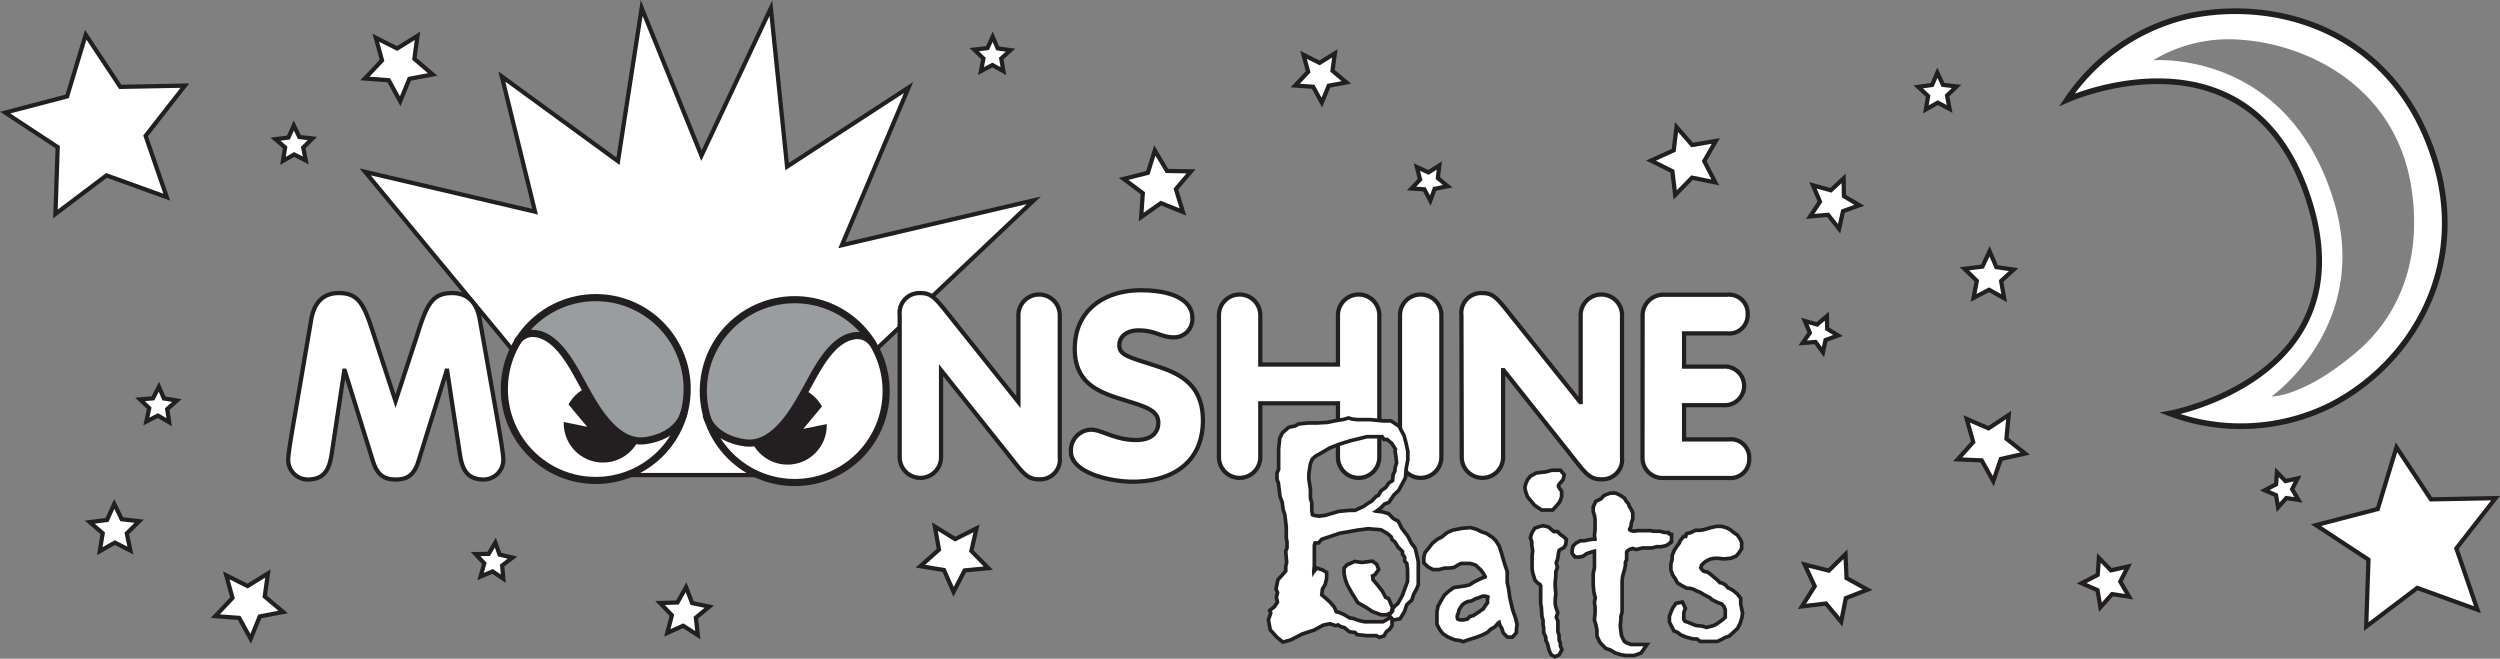 <svg xmlns="http://www.w3.org/2000/svg" viewBox="0 0 241.75 63.7"><rect x="0" y="0" width="241.75" height="63.7" fill="#808080" stroke="none"/><defs><style>.cls-1,.cls-2,.cls-6,.cls-8,.cls-9{fill:#fff;}.cls-1,.cls-5,.cls-6,.cls-7,.cls-8{stroke:#231f20;}.cls-1,.cls-5,.cls-6,.cls-7,.cls-8,.cls-9{stroke-miterlimit:10;}.cls-1{stroke-width:0.41px;}.cls-3{fill:#231f20;}.cls-4{fill:#999da0;}.cls-5,.cls-7{fill:none;}.cls-5{stroke-width:0.69px;}.cls-6{stroke-width:0.41px;}.cls-7{stroke-width:0.55px;}.cls-8{stroke-width:0.99px;}.cls-9{stroke:#fff;stroke-width:0.28px;}</style></defs><title>Asset 1</title><g id="Layer_2" data-name="Layer 2"><g id="modelColor"><polygon class="cls-1" points="56.76 45.94 74.84 45.94 81.11 37.21 99.97 19.37 81.41 23.71 87.86 8.46 76.11 16.11 74.54 0.79 67.83 15.05 62.05 0.77 59.76 15.59 48.53 7.4 51.74 20.47 35.31 16.62 55.68 41.24 56.76 45.94"/><circle class="cls-2" cx="57.63" cy="37.57" r="8.83"/><circle class="cls-3" cx="58.31" cy="40.93" r="3.8"/><polygon class="cls-2" points="53.39 40.58 56.78 41.27 54.53 38.58 53.39 40.58"/><path class="cls-4" d="M50.67,32.63a8.37,8.37,0,0,1,1.1-.4c2.18-.37,4.67,4.67,5.74,6.56s3.22,4.29,4.91,3.92c2.68-.59,3.37-1.7,3.58-2.19a12.07,12.07,0,0,0,.65-2.81c0-.63-.37-7.85-8.08-8.93a10.84,10.84,0,0,0-6.33,1.73A5,5,0,0,0,50.67,32.63Z"/><circle class="cls-5" cx="57.61" cy="37.62" r="8.84"/><path class="cls-5" d="M50,33.07a1.84,1.84,0,0,1,1.55-.83c2.37.1,3.88,3.3,4.84,5s3,5.78,6,5.37c2.15-.3,3.44-1.48,3.76-2.71"/><circle class="cls-2" cx="76.82" cy="37.77" r="8.83"/><circle class="cls-3" cx="76.15" cy="41.13" r="3.8"/><polygon class="cls-2" points="81.07 40.78 77.68 41.47 79.92 38.78 81.07 40.78"/><path class="cls-4" d="M83.79,32.83a7.52,7.52,0,0,0-1.1-.39C80.51,32.06,78,37.11,77,39S73.73,43.28,72,42.91c-2.68-.59-3.38-1.7-3.59-2.19a12.61,12.61,0,0,1-.64-2.81c0-.63.36-7.84,8.08-8.93a10.8,10.8,0,0,1,6.32,1.73A5,5,0,0,1,83.79,32.83Z"/><circle class="cls-5" cx="76.85" cy="37.82" r="8.84"/><path class="cls-5" d="M84.42,33.27a1.82,1.82,0,0,0-1.54-.82c-2.37.09-3.88,3.29-4.84,5s-3,5.78-6,5.37c-2.15-.3-3.45-1.48-3.77-2.71"/><path class="cls-6" d="M30.1,30.87c.38-2.11,1.64-2.53,2.66-2.53,2,0,2.47,1.16,3.49,4.35l2,6.1h0l2-6.1c1-3.19,1.47-4.35,3.48-4.35,1,0,2.29.42,2.66,2.53L48,40c.32,1.84.67,3.86.67,4.45a1.91,1.91,0,0,1-1.89,1.92c-1.82,0-2.14-1.29-2.34-2.66l-1.2-7.87h-.05l-2.71,8.71c-.4,1.3-1,1.82-2.21,1.82s-1.82-.52-2.22-1.82l-2.71-8.71h-.05l-1.19,7.87c-.2,1.37-.52,2.66-2.34,2.66a1.9,1.9,0,0,1-1.89-1.92c0-.59.35-2.61.67-4.45Z"/><path class="cls-6" d="M87,30.48a1.92,1.92,0,0,1,2-2.14c1.07,0,1.45.47,2.79,2.16l6.69,8.38h0v-8.4a2,2,0,1,1,4,0V44.21a1.91,1.91,0,0,1-2,2.14c-1.07,0-1.47-.47-2.79-2.17L91,35.8H91v8.41a2,2,0,1,1-4,0Z"/><path class="cls-6" d="M105.52,41.55c1,0,2.29,1,4.35,1,1.57,0,2.14-.8,2.14-1.67,0-1.34-1.54-1.62-3.83-2.36-2.09-.68-4.25-1.57-4.25-4.78,0-3.86,3-5.67,6.37-5.67s5,1.12,5,2.66a1.77,1.77,0,0,1-1.79,1.89c-1.29,0-1.72-.67-3.43-.67-1.1,0-1.84.57-1.84,1.44,0,1,1,1.15,3.78,2.07,2.19.72,4.3,1.84,4.3,5.2,0,4.08-3,5.92-6.76,5.92-2.37,0-6-.92-6-2.91A2,2,0,0,1,105.52,41.55Z"/><path class="cls-6" d="M121.87,44.21a2,2,0,1,1-4,0V30.48a2,2,0,1,1,4,0v4.77h7.51V30.48a2,2,0,1,1,4,0V44.21a2,2,0,1,1-4,0V39h-7.51Z"/><path class="cls-6" d="M139.38,44.21a2,2,0,1,1-4,0V30.48a2,2,0,1,1,4,0Z"/><path class="cls-6" d="M141.32,30.48a1.92,1.92,0,0,1,2-2.14c1.07,0,1.44.47,2.78,2.16l6.7,8.38h.05v-8.4a2,2,0,1,1,4,0V44.21a1.92,1.92,0,0,1-2,2.14c-1.07,0-1.47-.47-2.79-2.17L145.4,35.8h-.05v8.41a2,2,0,1,1-4,0Z"/><path class="cls-6" d="M158.84,30.5a2,2,0,0,1,2-2H167a1.81,1.81,0,0,1,2,1.87,1.79,1.79,0,0,1-2,1.87h-4.15v3.21h3.8a1.87,1.87,0,1,1,0,3.73h-3.8v3.31h4.3a1.78,1.78,0,0,1,2,1.86,1.81,1.81,0,0,1-2,1.87h-6.32a1.94,1.94,0,0,1-2-2Z"/><polygon class="cls-1" points="0.5 10.89 6.49 9.32 8.29 3.36 11.63 8.4 17.88 8.28 14.08 13.14 16.13 19.07 10.3 16.96 5.36 20.69 5.58 14.23 0.5 10.89"/><polygon class="cls-1" points="223.95 50.78 229.93 49.22 231.74 43.25 235.07 48.29 241.32 48.17 237.53 53.03 239.57 58.96 233.75 56.85 228.81 60.59 229.03 54.12 223.95 50.78"/><polygon class="cls-1" points="36.34 3.65 38.4 4.69 40.37 3.46 40.07 5.69 41.84 7.2 39.59 7.62 38.7 9.79 37.59 7.76 35.29 7.59 36.94 5.84 36.34 3.65"/><polygon class="cls-1" points="126.05 5.3 127.6 6.08 129.08 5.16 128.85 6.84 130.19 7.97 128.49 8.29 127.82 9.92 126.98 8.39 125.25 8.27 126.5 6.94 126.05 5.3"/><polygon class="cls-1" points="90.4 50.92 92.36 52.13 94.43 51.09 93.93 53.28 95.57 54.94 93.28 55.16 92.21 57.23 91.28 55.12 89 54.75 90.8 53.15 90.4 50.92"/><polygon class="cls-1" points="192.39 24.29 193.05 25.83 194.72 26.07 193.51 27.17 193.8 28.84 192.34 28.02 190.84 28.81 191.16 27.16 189.96 25.99 191.7 25.78 192.39 24.29"/><polygon class="cls-1" points="202.96 53.95 204.13 55.15 205.78 54.78 205.03 56.24 205.89 57.7 204.24 57.45 203.11 58.72 202.83 57.07 201.29 56.4 202.85 55.59 202.96 53.95"/><polygon class="cls-1" points="220.18 45.67 221.01 46.52 222.18 46.26 221.65 47.3 222.26 48.34 221.09 48.16 220.29 49.06 220.09 47.88 219 47.41 220.1 46.83 220.18 45.67"/><polygon class="cls-1" points="21.88 55.64 23.94 56.67 25.91 55.45 25.6 57.68 27.38 59.18 25.12 59.61 24.24 61.77 23.13 59.75 20.82 59.58 22.48 57.82 21.88 55.64"/><polygon class="cls-1" points="111.67 14.55 112.85 16.53 115.17 16.57 113.71 18.28 114.39 20.5 112.26 19.64 110.35 20.99 110.51 18.68 108.66 17.3 111 16.71 111.67 14.55"/><polygon class="cls-1" points="162.12 12.28 163.63 14.02 165.92 13.63 164.8 15.58 165.87 17.64 163.62 17.18 161.99 18.85 161.72 16.56 159.65 15.53 161.85 14.53 162.12 12.28"/><polygon class="cls-1" points="178.46 53.59 178.56 55.9 180.59 57.02 178.49 57.84 178.04 60.13 176.57 58.36 174.25 58.64 175.48 56.69 174.51 54.59 176.84 55.18 178.46 53.59"/><polygon class="cls-1" points="192.75 46.53 191.63 44.52 189.31 44.42 190.81 42.75 190.18 40.51 192.29 41.42 194.24 40.13 194.02 42.42 195.83 43.86 193.48 44.38 192.75 46.53"/><polygon class="cls-1" points="178.28 17.25 178.31 18.97 179.8 19.85 178.22 20.42 177.84 22.12 176.77 20.77 175.04 20.93 175.99 19.5 175.31 17.92 177.04 18.4 178.28 17.25"/><polygon class="cls-1" points="187.34 7.03 187.89 8.21 189.2 8.36 188.28 9.24 188.53 10.54 187.38 9.93 186.23 10.58 186.45 9.29 185.49 8.4 186.84 8.21 187.34 7.03"/><polygon class="cls-1" points="95.99 3.55 96.48 4.68 97.71 4.85 96.82 5.66 97.03 6.88 95.96 6.29 94.86 6.87 95.1 5.66 94.21 4.8 95.49 4.65 95.99 3.55"/><polygon class="cls-1" points="138.31 19.4 137.74 18.31 136.5 18.23 137.32 17.36 137.01 16.15 138.13 16.67 139.18 16 139.04 17.22 139.99 18.01 138.73 18.26 138.31 19.4"/><polygon class="cls-1" points="176.28 34.06 175.56 33.07 174.32 33.17 175.01 32.18 174.53 31.04 175.71 31.38 176.66 30.57 176.69 31.8 177.74 32.44 176.53 32.88 176.28 34.06"/><polygon class="cls-1" points="26.64 13.46 27.89 13.3 28.41 12.14 28.95 13.25 30.21 13.39 29.32 14.27 29.57 15.52 28.45 14.94 27.36 15.56 27.57 14.26 26.64 13.46"/><polygon class="cls-1" points="8.68 50.49 10.35 50.28 11.05 48.73 11.77 50.21 13.46 50.4 12.26 51.58 12.61 53.24 11.11 52.47 9.65 53.3 9.93 51.57 8.68 50.49"/><polygon class="cls-1" points="63.83 58.31 65.51 58.26 66.34 56.78 66.93 58.32 68.59 58.66 67.29 59.73 67.48 61.42 66.06 60.51 64.53 61.2 64.97 59.5 63.83 58.31"/><polygon class="cls-1" points="13.54 38.62 14.79 38.52 15.37 37.4 15.85 38.53 17.11 38.73 16.17 39.56 16.36 40.83 15.27 40.19 14.15 40.76 14.43 39.47 13.54 38.62"/><polygon class="cls-1" points="45.99 53.58 47.25 53.56 47.9 52.47 48.31 53.63 49.55 53.92 48.56 54.69 48.67 55.96 47.63 55.26 46.47 55.75 46.83 54.48 45.99 53.58"/><path class="cls-2" d="M208.2,5.83a14.18,14.18,0,0,1,8.31-2c6.91.44,15.11,4.74,16.64,14.14,1,6.09-.49,12-5.27,16.07-5.17,4.4-8.23,4.3-8.23,4.3s9.76-6.87,6-19C221.14,4.73,208.2,5.83,208.2,5.83Zm15.06,13.54C228.77,36.56,209.85,40,209.85,40a19.54,19.54,0,0,0,15.54-.81c7.72-4,13.36-13.19,10.05-23.74-4-12.77-15.71-15.83-24.23-13.78a19.41,19.41,0,0,0-11.33,8S217.6,1.68,223.26,19.37Z"/><path class="cls-7" d="M199.88,9.65a19.41,19.41,0,0,1,11.33-8c8.52-2,20.21,1,24.23,13.78,3.31,10.55-2.33,19.77-10.05,23.74a19.54,19.54,0,0,1-15.54.81s18.92-3.46,13.41-20.65C217.6,1.68,199.88,9.65,199.88,9.65Z"/><path class="cls-8" d="M136.83,55.89l0,.59-.15.38-.28.5-.15.48-.5.47-.22.68-.34.56-.34.06-.12-.12.25-.29,0-.21.12-.15.31-.26.47-.83.21-.56.34-.92,0-1.21-.09-.71-.19-.21,0-.35-.21-.3V53.2l-.5-.5-.31-.51-.25-.2-.06-.24-.46-.41-.72-.42-1.33-.11-1.11.14-.81.15-.89.15-1.86.62-.28.32-.43,0-.15.48,0,.5,0,.68,0,.83-.06.62.06.65H127l.22-.39.22-.26.34.11.19.12,0,.36-.12.5-.28.47-.09.8.53.44.39.36.35.41.24.56.41.09.46.21.53.32.37.06.49.18.65.15.69,0h1.23l.47-.27v.24l-.13.2-.34.27-.21.35-.19.06-.25-.14h-1l-.8-.09-.19-.21-.56-.06-.46-.38-.41-.12-.3-.21-.28.09-.53-.18-.77.15-.93.5-1.18.39-.21.12-.87.44-.56.15-.43-.36-.56-.62-.15-.8.24-.68-.06-.14.19-.15.16-.15.36-.56-.12-.53.12-.47-.15-.36.15-.71.29-.32.49-.56v-.54l.09-.38-.09-1.06.12-.3,0-.71-.07-.32,0-1.07-.15-1.27-.16-.47-.09-.71-.21-.56-.16-1.3-.13-.35,0-.48.16-.35v-2l.1-1,.21-.41.5-.44.59-.12.3-.18.84-.09h.84l1.08-.06.8-.17.78-.12.4-.12.31.09.56.06h1.27l1.17.12.71,0,.62.41.43.8.19.71.16.74v.76l-.16.83-.06.83L135,47.23l-.47.44-.43.65-.4.15-.37.39-.5.38-.31.15.07.23.4.12.58.06.53.15.43.44.44.24.31.62.59.77.34.68.34.44.12.47.16.74,0,.5,0,.48Zm-1.46-11.11-.09-.83-.06-.29.06-.27-.44-.71-.58-.5H134l-.19-.27h-1.67l-.71.18-1,.24-1,.32-1,.39-1,.59-.38.2-.43.39-.22.56-.15,1,0,.59.15,1,0,.86.13.44v.71l.09.62.37.15.56.08.65-.08,1.33-.39,1-.09.56,0,.9-.41.43-.3.43-.26.41-.44.24-.09.28-.48.47-.35.28-.41.43-.27.06-.68.19-.38,0-.27Zm-1.05,14-.06.24-.28.12h-.37l-.78-.3-.52-.35-.78-.45-.53-.85-.43-.77-.18-.5-.1-.48v-.38l.16-.18.59-.26.68.09.9-.12.24.17.1.27-.22.3-.34.17.06.68.5.59.46.59.34.65.28.12Z"/><path class="cls-8" d="M146.32,60.85l0,.21-.21.23h-.22l-.25-.26-.12-.39-.19-.32-.12-.44-.12-.12-.19.09-.25.17-.28.33-.43.26-.28.27-.46.24-.53.2-.46.15-.4.12-.31.12-.31-.09-.44-.06-.52-.21-.47-.29-.28-.36-.21-.41,0-.65V59.2l.09-.48.28-.5.28-.47.37-.33.4-.29.53-.09.46-.06.53-.12.46-.29.59-.3.28-.12.31-.09.12-.32-.25-.44-.28-.39-.61-.56-.62-.18-.5,0-.18,0h-.31l-.38.18-.33.21-.41.06h-.46l-.53.14h-.46l-.38-.2-.27-.27,0-.38.09-.33.31-.38.34-.44.4-.33.46-.24.5-.41.47-.21.86-.17.74-.06.53.15.43.23.47.15.53.35.27.27.28.44.19.56.15.54.22.73.19.54,0,.47,0,.59.15.68.09.71.28,1.24.16.47.15.42.12.53Zm-2.1-3.22-.12-.18-.44-.12-.37,0-.34.15-.37.12-.4.21-.37.06-.34.17-.28.21-.19.27-.22.35-.06.3-.12.29v.36l.15.32.41.12h.43l.49-.12.22-.24.31-.08.71-.48.34-.23.25-.39.25-.32,0-.42Z"/><path class="cls-8" d="M150.92,46l-.06.24-.26.29-.21.3v.29l.15.27.15.21V48l-.15.38-.24.3L150,49l-.39,0-.44,0-.26-.17-.3-.21-.27-.32-.35-.42-.15-.41-.06-.3.06-.29.15-.33.21-.26.44-.24L149,46l.56-.06.54-.15.38,0,.27,0Zm.18,6.56-.09.15-.32.17-.21.18-.09.36-.06.5-.17.5.11.44-.14.36,0,.5-.06.53v.53l.06.65-.06.48v.53l.09.41.14.39-.14.47.17.41v.71l0,.27.12.41,0,.44.12.3v.29l.12.27-.15.27-.18.07-.12-.07-.14-.3-.09-.35-.06-.27-.15-.31v-.28l-.21-.47v-.42l-.06-.32v-.42l-.11-.38-.06-.92-.06-.26,0-.59,0-.39,0-.44v-.38l-.15-.3-.26-.15-.18-.2-.18-.59-.06-.33V53.79l.06-.53-.09-.56,0-.36-.12-.35.12-.36.18-.29.24-.09.35-.09.38.09.27.24.27.23h.35l.24.24.23.15.18.17Z"/><path class="cls-8" d="M161.23,52.08l0,.23-.23.15-.39.09-.44,0-.47.12h-.42l-.47,0-.59.14-.35-.11-.42.14-.32.21-.15.24v.29l0,.47-.12.24v.36l-.09.41-.17.59-.06.5v1.95l0,.47,0,.57-.12.44,0,.35-.06.59.12,1,.12.26.2.42.3.23.56.21.33,0h.67l-.17.24-.53.19h-.71l-.45-.07-.47-.15-.44-.27-.45-.16-.47-.49-.23-.5,0-.56-.12-.56-.12-.39.06-.59v-.62l-.06-.47.09-.44-.15-.59-.06-.68,0-.54,0-.5.12-.56v-2l-.41.06-.39.12-.44.15-.3.23-.29.06-.21,0-.12-.15v-.17l.06-.27.18-.18.32-.17.33,0,.41-.09.39-.06.47,0,.06-.27-.06-.44.06-.5,0-.65,0-.42-.06-.38-.12-.38v-.33l.18-.38.44-.21.3-.32.47-.18.38,0,.33.15.35.23.12.21.24.29.09.24.23.38.06.18,0,.44-.12.33-.05.38-.15.3.06.29.26.18.42.09.41-.06h1.15l.33.06.59,0,.44.12.21,0Z"/><path class="cls-8" d="M161.32,52.19l-.23.12-.24-.2.18-.24.29.06Zm6.86,7.09-.06.42-.15.47-.21.41-.32.3-.39.35-.35.12-.38.21-.33.15-.47,0h-1l-.32-.24-.42,0-.59-.15-.5-.2-.29-.24-.3-.12-.18-.35-.17-.33v-.44l.17-.44.12-.27.21-.3.26-.05.12.26-.12.33,0,.38V60l.21.33.41.15.42.17.38.15.62.06L165,61l.5-.12.41-.12.3-.18.41-.29.3-.24.23-.23,0-.42v-.5l-.15-.38-.32-.39-.44-.15-.51-.26-.2-.18-.56-.29-.39-.24-.44-.18-.27-.15-.41-.11-.27,0-.38-.21-.35-.21-.21-.38-.21-.3-.15-.41,0-.47.12-.42,0-.38.18-.44.24-.36.26-.35.06-.18.21-.27h.29l.09-.32.33-.09.35-.18.41,0,.45-.08.59-.18.53-.12h.44l.42.12.32.18.36.29.23.15.24.35.09.21v.44l-.21.33-.21.23-.38.15-.63.06-.5-.06-.42,0-.47.09-.44.21-.3.23-.29.3-.12.44.18.33.29.26.39.09.29.21.27.24.32.26.27.3.29.06.24.14.22.27.29.12.27.17.32.27.24.3,0,.44.09.5Z"/><path class="cls-9" d="M136.83,55.89l0,.59-.15.38-.28.5-.15.48-.5.47-.22.68-.34.56-.34.06-.12-.12.25-.29,0-.21.12-.15.31-.26.47-.83.21-.56.34-.92,0-1.21-.09-.71-.19-.21,0-.35-.21-.3V53.2l-.5-.5-.31-.51-.25-.2-.06-.24-.46-.41-.72-.42-1.33-.11-1.11.14-.81.15-.89.15-1.86.62-.28.32-.43,0-.15.48,0,.5,0,.68,0,.83-.06.62.06.65H127l.22-.39.22-.26.34.11.19.12,0,.36-.12.5-.28.47-.09.8.53.44.39.36.35.41.24.56.41.09.46.21.53.32.37.06.49.18.65.15.69,0h1.23l.47-.27v.24l-.13.2-.34.27-.21.35-.19.06-.25-.14h-1l-.8-.09-.19-.21-.56-.06-.46-.38-.41-.12-.3-.21-.28.09-.53-.18-.77.15-.93.5-1.18.39-.21.12-.87.44-.56.15-.43-.36-.56-.62-.15-.8.24-.68-.06-.14.19-.15.16-.15.36-.56-.12-.53.12-.47-.15-.36.15-.71.29-.32.49-.56v-.54l.09-.38-.09-1.06.12-.3,0-.71-.07-.32,0-1.07-.15-1.27-.16-.47-.09-.71-.21-.56-.16-1.3-.13-.35,0-.48.16-.35v-2l.1-1,.21-.41.5-.44.59-.12.3-.18.84-.09h.84l1.08-.06.8-.17.78-.12.4-.12.31.09.56.06h1.27l1.17.12.71,0,.62.41.43.8.19.71.16.74v.76l-.16.83-.06.83L135,47.23l-.47.44-.43.65-.4.15-.37.39-.5.38-.31.15.07.23.4.12.58.06.53.15.43.44.44.24.31.62.59.77.34.68.34.44.12.47.16.74,0,.5,0,.48Zm-1.46-11.11-.09-.83-.06-.29.06-.27-.44-.71-.58-.5H134l-.19-.27h-1.67l-.71.18-1,.24-1,.32-1,.39-1,.59-.38.2-.43.39-.22.56-.15,1,0,.59.15,1,0,.86.13.44v.71l.09.62.37.15.56.08.65-.08,1.33-.39,1-.09.56,0,.9-.41.43-.3.43-.26.41-.44.24-.09.28-.48.47-.35.28-.41.43-.27.06-.68.19-.38,0-.27Zm-1.05,14-.06.24-.28.12h-.37l-.78-.3-.52-.35-.78-.45-.53-.85-.43-.77-.18-.5-.1-.48v-.38l.16-.18.59-.26.68.09.9-.12.24.17.1.27-.22.3-.34.17.06.68.5.59.46.59.34.65.28.12Z"/><path class="cls-9" d="M146.32,60.85l0,.21-.21.23h-.22l-.25-.26-.12-.39-.19-.32-.12-.44-.12-.12-.19.09-.25.17-.28.33-.43.26-.28.27-.46.24-.53.2-.46.15-.4.12-.31.12-.31-.09-.44-.06-.52-.21-.47-.29-.28-.36-.21-.41,0-.65V59.2l.09-.48.28-.5.28-.47.37-.33.4-.29.53-.09.46-.06.53-.12.46-.29.59-.3.28-.12.31-.09.12-.32-.25-.44-.28-.39-.61-.56-.62-.18-.5,0-.18,0h-.31l-.38.18-.33.21-.41.06h-.46l-.53.14h-.46l-.38-.2-.27-.27,0-.38.09-.33.31-.38.34-.44.4-.33.46-.24.5-.41.47-.21.86-.17.74-.06.53.15.43.23.47.15.53.35.27.27.28.44.19.56.15.54.22.73.19.54,0,.47,0,.59.15.68.09.71.28,1.24.16.47.15.42.12.53Zm-2.1-3.22-.12-.18-.44-.12-.37,0-.34.15-.37.12-.4.21-.37.06-.34.17-.28.21-.19.27-.22.35-.06.3-.12.29v.36l.15.32.41.12h.43l.49-.12.22-.24.31-.08.71-.48.34-.23.25-.39.25-.32,0-.42Z"/><path class="cls-9" d="M150.92,46l-.06.24-.26.29-.21.3v.29l.15.27.15.21V48l-.15.38-.24.3L150,49l-.39,0-.44,0-.26-.17-.3-.21-.27-.32-.35-.42-.15-.41-.06-.3.06-.29.15-.33.21-.26.44-.24L149,46l.56-.06.54-.15.38,0,.27,0Zm.18,6.56-.09.15-.32.17-.21.18-.09.36-.06.5-.17.5.11.44-.14.36,0,.5-.06.53v.53l.06.65-.06.48v.53l.09.41.14.39-.14.47.17.41v.71l0,.27.12.41,0,.44.12.3v.29l.12.27-.15.27-.18.07-.12-.07-.14-.3-.09-.35-.06-.27-.15-.31v-.28l-.21-.47v-.42l-.06-.32v-.42l-.11-.38-.06-.92-.06-.26,0-.59,0-.39,0-.44v-.38l-.15-.3-.26-.15-.18-.2-.18-.59-.06-.33V53.79l.06-.53-.09-.56,0-.36-.12-.35.12-.36.18-.29.24-.09.35-.09.38.09.27.24.27.23h.35l.24.24.23.15.18.17Z"/><path class="cls-9" d="M161.23,52.08l0,.23-.23.15-.39.09-.44,0-.47.12h-.42l-.47,0-.59.14-.35-.11-.42.14-.32.21-.15.24v.29l0,.47-.12.24v.36l-.09.41-.17.59-.06.5v1.95l0,.47,0,.57-.12.44,0,.35-.06.59.12,1,.12.26.2.42.3.23.56.21.33,0h.67l-.17.24-.53.19h-.71l-.45-.07-.47-.15-.44-.27-.45-.16-.47-.49-.23-.5,0-.56-.12-.56-.12-.39.06-.59v-.62l-.06-.47.09-.44-.15-.59-.06-.68,0-.54,0-.5.12-.56v-2l-.41.06-.39.12-.44.15-.3.23-.29.06-.21,0-.12-.15v-.17l.06-.27.18-.18.32-.17.33,0,.41-.09.39-.06.47,0,.06-.27-.06-.44.06-.5,0-.65,0-.42-.06-.38-.12-.38v-.33l.18-.38.44-.21.3-.32.47-.18.38,0,.33.15.35.23.12.21.24.29.09.24.23.38.06.18,0,.44-.12.33-.05.38-.15.3.06.29.26.18.42.09.41-.06h1.15l.33.06.59,0,.44.12.21,0Z"/><path class="cls-9" d="M161.32,52.19l-.23.12-.24-.2.18-.24.29.06Zm6.86,7.09-.06.42-.15.47-.21.41-.32.3-.39.35-.35.12-.38.21-.33.15-.47,0h-1l-.32-.24-.42,0-.59-.15-.5-.2-.29-.24-.3-.12-.18-.35-.17-.33v-.44l.17-.44.12-.27.21-.3.26-.05.12.26-.12.33,0,.38V60l.21.33.41.15.42.17.38.15.62.06L165,61l.5-.12.41-.12.3-.18.41-.29.3-.24.23-.23,0-.42v-.5l-.15-.38-.32-.39-.44-.15-.51-.26-.2-.18-.56-.29-.39-.24-.44-.18-.27-.15-.41-.11-.27,0-.38-.21-.35-.21-.21-.38-.21-.3-.15-.41,0-.47.12-.42,0-.38.18-.44.24-.36.26-.35.06-.18.21-.27h.29l.09-.32.33-.09.35-.18.41,0,.45-.08.59-.18.53-.12h.44l.42.12.32.18.36.29.23.15.24.35.09.21v.44l-.21.33-.21.23-.38.15-.63.06-.5-.06-.42,0-.47.09-.44.21-.3.23-.29.3-.12.44.18.33.29.26.39.09.29.21.27.24.32.26.27.3.29.06.24.14.22.27.29.12.27.17.32.27.24.3,0,.44.09.5Z"/></g></g></svg>